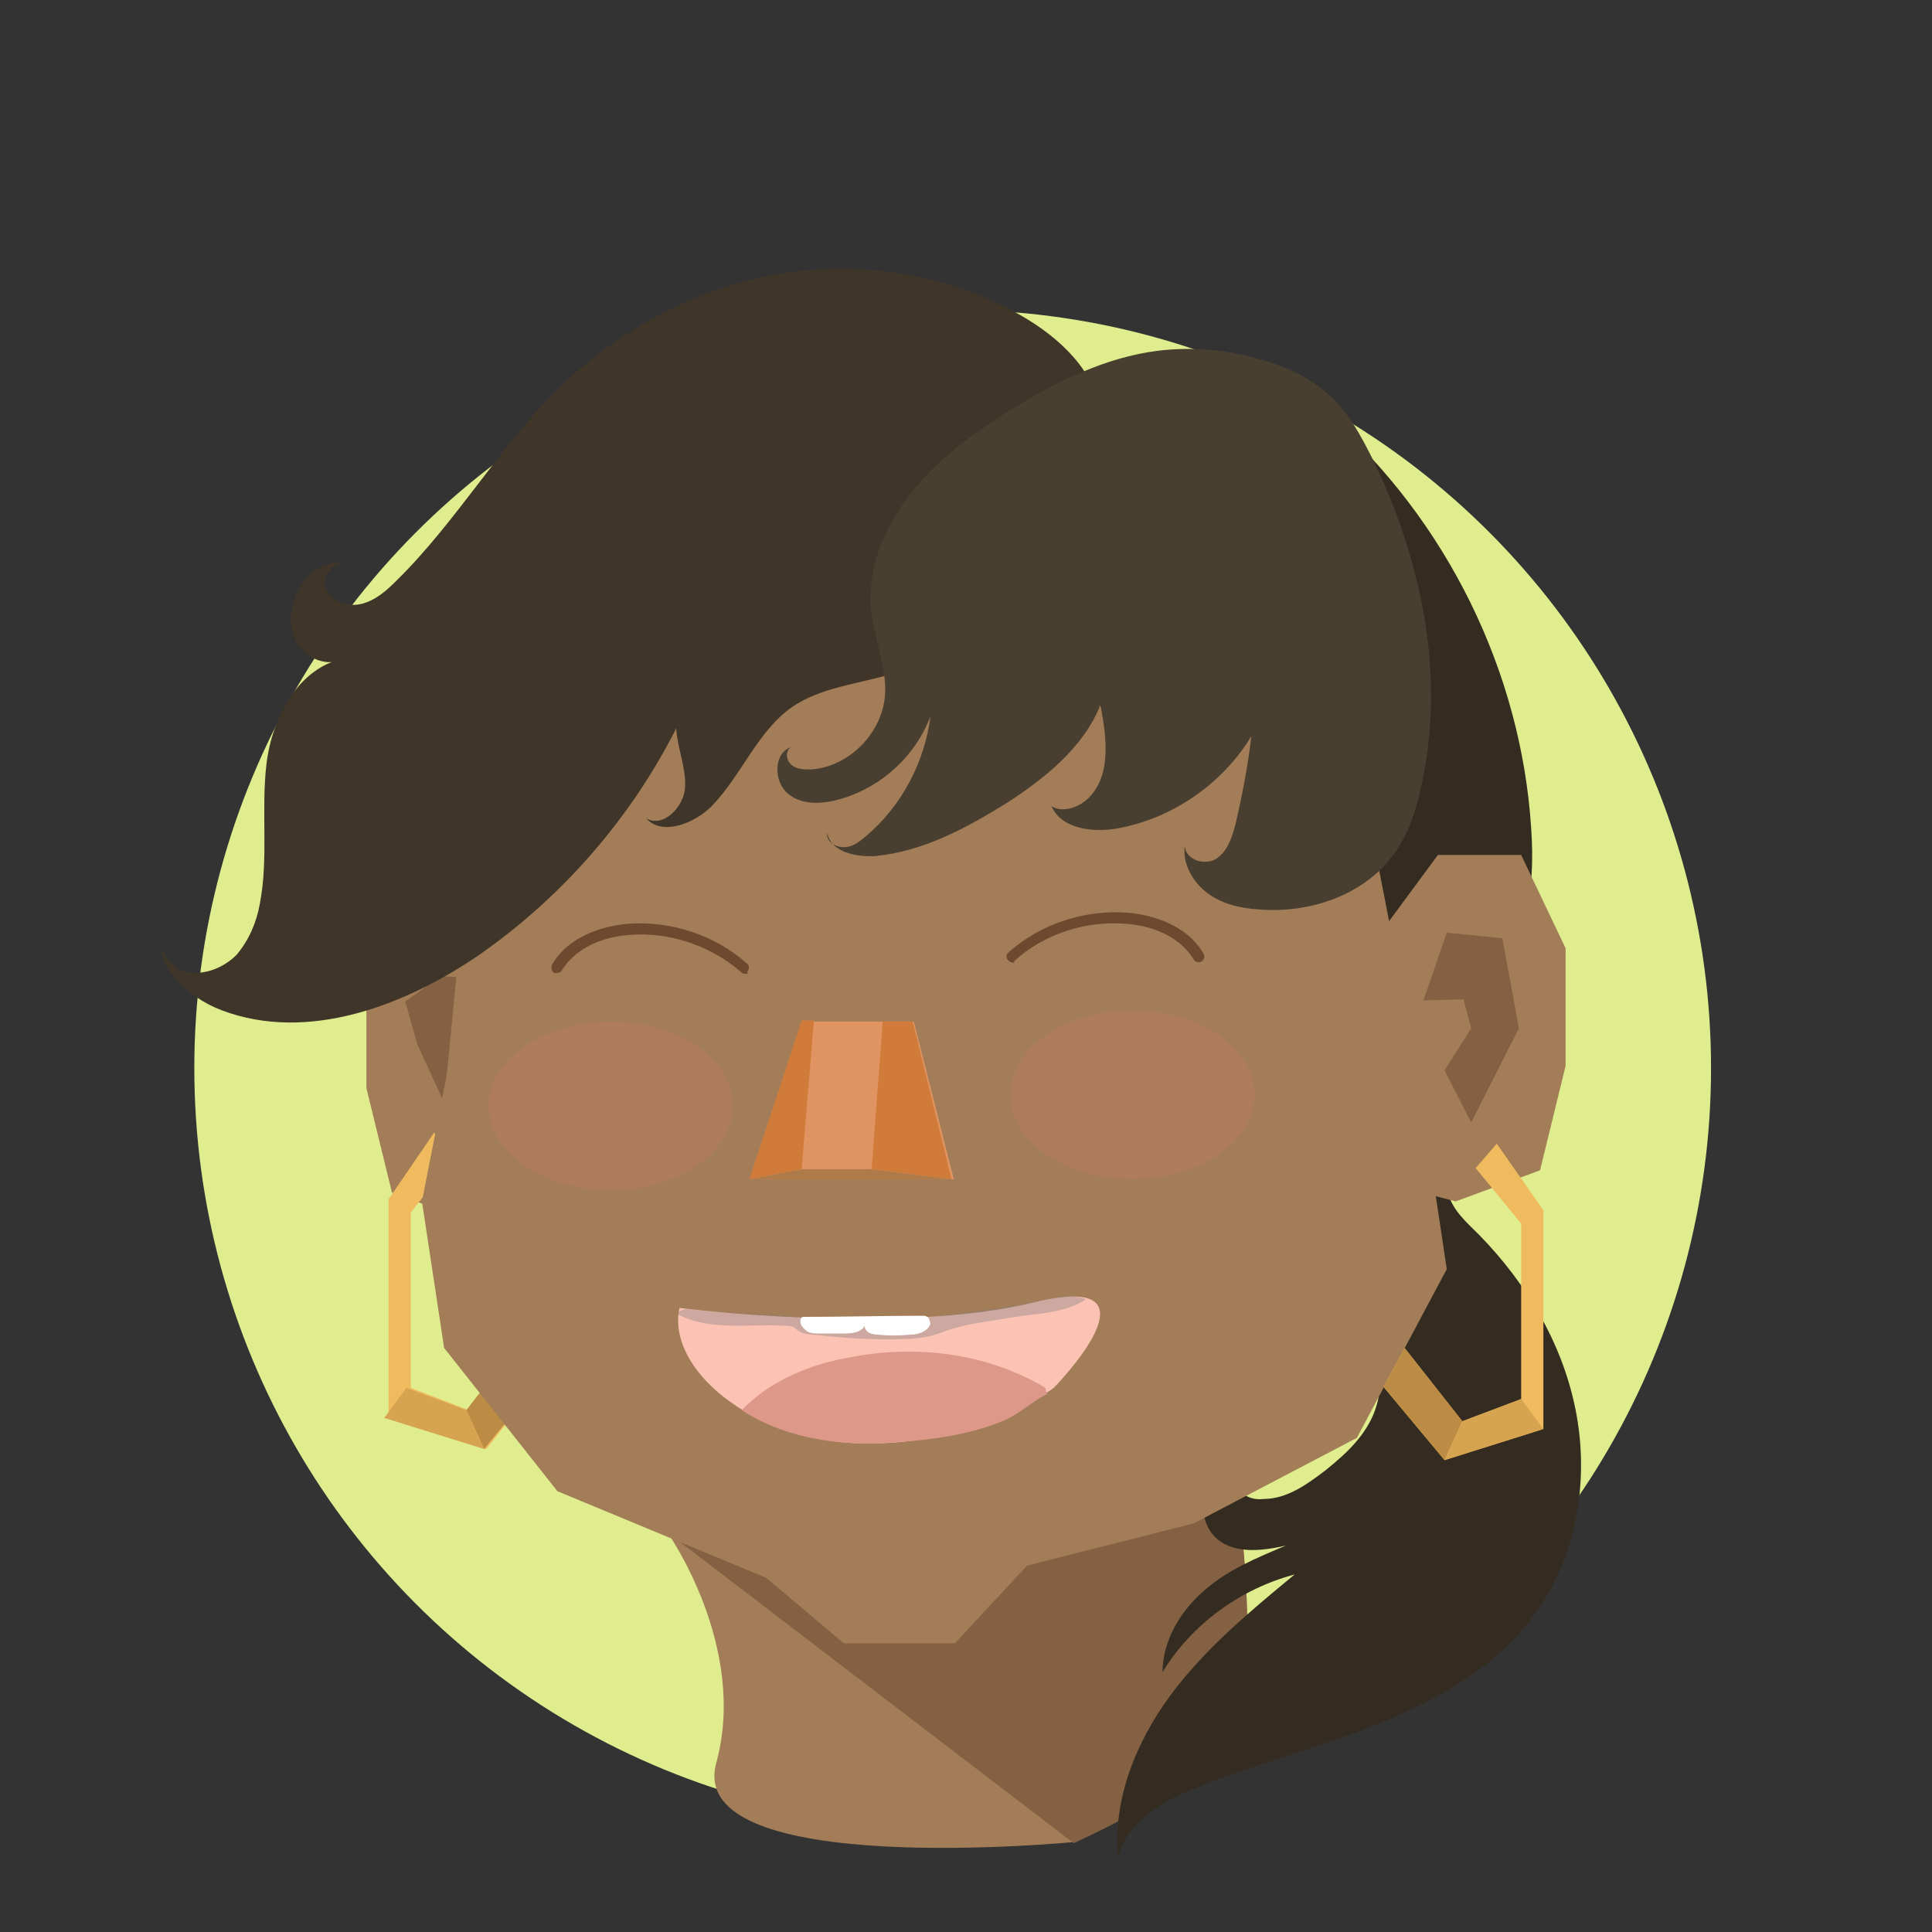 <?xml version="1.0" encoding="utf-8"?>
<!-- Generator: Adobe Illustrator 18.1.1, SVG Export Plug-In . SVG Version: 6.00 Build 0)  -->
<!DOCTYPE svg PUBLIC "-//W3C//DTD SVG 1.1//EN" "http://www.w3.org/Graphics/SVG/1.1/DTD/svg11.dtd">
<svg version="1.1" xmlns="http://www.w3.org/2000/svg" xmlns:xlink="http://www.w3.org/1999/xlink" x="0px" y="0px"
	 viewBox="0 0 174 174" enable-background="new 0 0 174 174" xml:space="preserve">
<rect x="0" y="0" width="174" height="174" fill="#333333" stroke="none"/>
<g id="Alma">
	<g>
		<circle fill="#DFED8E" cx="85.8" cy="96.2" r="68.3"/>
		<g>
			<polygon fill="#A37D57" points="49,85.1 44.5,79 37,79 33,87.4 33,98 35.3,107.4 42.9,110.2 49,108.6 			"/>
			<polygon fill="#846142" points="41.1,88 39.7,87.9 36.5,90.2 37.6,94.1 40,99.3 			"/>
		</g>
		<g>
			<polygon fill="#EFBB5E" points="40.9,104.2 37,109.2 37,125 42.2,127 47.2,120.4 49,123.9 43.8,130.5 35,127.7 35,108 39.1,102 
							"/>
			<polygon fill="#BC8B44" points="49,123.9 47.1,120.4 42,127 43.6,130.5 			"/>
			<polygon fill="#D6A350" points="36.6,125 42,127 43.6,130.5 34.6,127.7 			"/>
		</g>
		<g>
			<path fill="#A37D57" d="M60.1,138c0,0,7.3,10.3,4.4,20.8c-2.8,10.5,32.2,7.1,32.2,7.1s13.8-6.2,15-10.4
				c1.2-4.2,1.2-25.6-4.3-31.8L60.1,138z"/>
			<path fill="#846142" d="M96.7,166c0,0,13.8-6.2,15-10.4c1.2-4.2,1.2-25.6-4.3-31.8L60.1,138"/>
		</g>
		<g>
			<path fill="#352C21" d="M135.3,84.5c-3.1,0-6.5-0.7-9.2,0.8c-0.6,0.3-1.2,0.8-1.8,1s-1.5,0.2-2-0.3c-0.4-0.4-0.5-0.9-0.5-1.5
				c-0.2-1.4-0.4-2.9-0.6-4.3c-0.5-3.3-0.9-6.6-0.6-9.8c0.2-2.2,0.7-4.3,1.1-6.4c0.6-3.5,0.7-7,0.8-10.5c0.1-2,0.1-4-0.3-5.9
				c-0.3-1.6-1-3-1.5-4.5c-0.6-1.8-0.9-3.7-1-5.6c10.6,9.4,17.3,23,18.2,37.1c0.2,2.8,0.1,5.6-0.6,8.3c-0.1,0.4-0.3,0.9-0.6,1.1
				C136.4,84.5,135.8,84.5,135.3,84.5z"/>
			<path fill="#352C21" d="M123.8,105.4c0.7-2.2,1.8-4.3,3.4-6c1.6-1.7,3.8-2.8,6.1-2.9c0.6,0,1.2,0.1,1.5,0.6
				c0.3,0.5-0.1,1.2-0.4,1.7c-1,1.3-2.2,2.5-3,3.9c-0.9,1.4-1.4,3.1-1,4.7c0.4,1.6,1.7,2.7,2.8,3.8c4.4,4.5,7.7,10.1,8.8,16.3
				c1.1,6.2-0.1,12.9-3.8,17.9c-3.4,4.7-8.7,7.7-14.2,9.9c-5.4,2.2-11.1,3.6-16.5,5.8c-3,1.2-6.1,3.1-6.8,6.2
				c-0.5-5.2,1.6-10.4,4.7-14.6s7.2-7.6,11.2-10.9c-4.9,1.3-9.3,4.5-11.9,8.8c0-2.8,1.6-5.5,3.7-7.3c2.1-1.9,4.8-3,7.4-4.1
				c-2.2,0.5-4.8,0.8-6.4-0.8c-1.2-1.2-1.3-3.3-0.5-4.7s2.4-2.5,4.1-2.9c-1.6,0.2-2.4,2.7-1.1,3.7c0.5,0.4,1.2,0.6,1.9,0.5
				c2.1,0,3.9-1.3,5.6-2.6c2-1.6,3.9-3.4,4.6-5.9c0.8-2.8-0.3-5.8-0.9-8.7C122.2,113.7,122.5,109.4,123.8,105.4z"/>
		</g>
		<polygon fill="#A37D57" points="43.6,80.9 43.3,82 41,92.9 38,108.2 40,121.4 50.2,134.3 69,142.1 76,148 86,148 92.5,141 
			107.5,137.2 122.2,129.5 130.3,114.3 127.2,93.7 124,77.3 123.2,64.7 108.3,53 74,53 52.8,58.2 		"/>
		<g>
			<polygon fill="#E09461" points="85.9,106.2 67.7,106.2 72.3,92 82.3,92 			"/>
			<polygon fill="#D17B3B" points="82.2,92 85.7,106.2 78.5,105.3 79.5,92 			"/>
			<polygon fill="#D17B3B" points="72.2,91.9 67.5,106.2 72.2,105.3 73.3,91.9 			"/>
			<polygon fill="#AF7A4A" points="67.5,106.2 72.2,105.3 78.5,105.3 85.7,106.2 			"/>
		</g>
		<g>
			<path fill="#3F3629" d="M64.1,72.6c2.7-2.8,4.1-6.7,7.2-8.9c2.6-1.8,6-2.1,9-3c7.2-2,13.3-7.3,16.8-13.9c1.7-3.1,2.8-6.7,2-10.1
				c-0.9-3.9-4.3-6.8-7.9-8.7c-6.5-3.5-14.1-4.5-21.3-3.3c-7.2,1.3-13.9,4.9-19.2,9.9c-5.6,5.4-9.5,12.3-15,17.7
				c-0.9,0.9-1.9,1.8-3.2,2.1c-1.3,0.3-2.8-0.3-3.2-1.5c-0.4-1.2,1.2-2.7,2.2-2c-1.8-0.8-3.9,0.6-4.7,2.4c-0.7,1.5-0.9,3.3,0,4.7
				s2.8,2.1,4.2,1.3c-4.1,0.8-6.5,5.3-7,9.5s0.2,8.5-0.6,12.6c-0.3,1.7-1,3.3-2.1,4.6c-1.2,1.2-3,1.9-4.6,1.5
				c-1.6-0.5-2.8-2.3-2.3-3.9c-0.6,3.3,2.4,6.2,5.6,7.4c7.7,2.9,16.5-0.4,23.3-5.1c7.4-5.2,13.5-12.2,17.6-20.3
				c0.1,1.8,0.9,3.5,0.8,5.3s-2,3.7-3.5,2.8C59.6,75.3,62.5,74.2,64.1,72.6z"/>
			<path fill="#493F30" d="M78.5,55.3c0.3,2.5,1.4,4.9,1.2,7.4c-0.3,3.4-3.3,6.4-6.7,6.6c-0.6,0-1.2,0-1.7-0.4s-0.6-1.2-0.1-1.6
				c-1.6,0.6-1.5,3.2-0.2,4.2c1.3,1.1,3.3,0.9,4.9,0.4c3.6-1.1,6.6-3.9,7.9-7.4c-0.5,4.1-2.6,8.1-5.8,10.8c-0.6,0.5-1.2,1-2,1
				c-0.8,0-1.6-0.5-1.5-1.3c0.3,1.7,2.5,2.2,4.3,2.1c4.3-0.4,8.2-2.5,11.9-4.8c3.4-2.2,6.9-5,8.4-8.8c0.6,3,1,6.5-1.2,8.5
				c-0.9,0.8-2.3,1.2-3.2,0.6c0.9,2.1,3.8,2.4,6,2c4.9-0.9,9.4-4,12-8.3c-0.3,2.6-0.8,5.2-1.4,7.8c-0.3,1.2-0.7,2.5-1.7,3.2
				c-1,0.7-2.8,0.2-2.9-1.1c-0.2,1.6,0.7,3.2,2,4.2c1.3,1,3,1.4,4.6,1.5c4.5,0.4,9.4-1.2,12.1-4.8c1.4-1.8,2.1-4,2.6-6.3
				c2.2-9.8,0.1-20.2-4.3-29.3c-1.1-2.2-2.3-4.5-4.2-6.1c-1.7-1.5-3.8-2.4-5.9-3c-3-0.9-6.2-1.2-9.4-0.8c-4.6,0.6-8.9,2.7-12.8,5.1
				c-3.4,2.1-6.7,4.4-9.1,7.4C79.6,47.4,78,51.3,78.5,55.3z"/>
		</g>
		<g>
			<polygon fill="#A37D57" points="125,83.1 129.5,77 137,77 141,85.4 141,96 138.7,105.4 131.1,108.2 125,106.6 			"/>
			<polygon fill="#846142" points="128.2,90.1 130.3,84 135.3,84.5 136.8,92.6 132.5,101.1 130.1,96.4 132.5,92.6 131.8,90 			"/>
		</g>
		<g>
			<polygon fill="#EFBB5E" points="132.9,105.2 137,110.2 137,126 131.7,128 126.5,121.4 124.6,124.9 130.1,131.5 139,128.7 
				139,109 134.8,103 			"/>
			<polygon fill="#BC8B44" points="124.6,124.9 126.5,121.4 131.7,128 130.1,131.5 			"/>
			<polygon fill="#D6A350" points="137,126 131.7,128 130.1,131.5 139,128.7 			"/>
		</g>
		<g>
			<path fill="#6D4930" d="M91.2,86.7c-0.1,0-0.3-0.1-0.4-0.2c-0.2-0.2-0.2-0.5,0-0.7c2.9-2.6,6.9-3.9,10.8-3.6
				c3.1,0.3,5.6,1.6,6.8,3.7c0.1,0.2,0.1,0.5-0.2,0.7c-0.2,0.1-0.5,0.1-0.7-0.2c-1.1-1.8-3.3-3-6.1-3.2c-3.6-0.3-7.4,0.9-10.1,3.4
				C91.5,86.7,91.3,86.7,91.2,86.7z"/>
		</g>
		<g>
			<path fill="#6D4930" d="M67.1,87.7c-0.1,0-0.2,0-0.3-0.1c-2.7-2.4-6.5-3.7-10.1-3.4c-2.8,0.2-5,1.4-6.1,3.2
				c-0.1,0.2-0.5,0.3-0.7,0.2c-0.2-0.1-0.3-0.4-0.2-0.7c1.2-2.1,3.7-3.4,6.8-3.7c3.9-0.3,7.9,1,10.8,3.6c0.2,0.2,0.2,0.5,0,0.7
				C67.4,87.7,67.3,87.7,67.1,87.7z"/>
		</g>
		<path fill="#FCC2B4" d="M61.2,117.8c0,0,19.6,2.5,31.9-0.5c12.3-3,1.8,7.7,1.8,7.7s-7,5.2-17.2,5S60,123.1,61.2,117.8z"/>
		<path opacity="0.37" fill="#7C7C7C" d="M73.2,120.2c2.7,0.3,5.4,0.5,8.1,0.4c0.9,0,1.7-0.1,2.6-0.3c0.7-0.2,1.4-0.5,2.1-0.7
			c0.8-0.2,1.6-0.4,2.4-0.5c1.8-0.3,3.6-0.6,5.4-0.8c1.4-0.2,2.9-0.5,4-1.3c-1.4-0.5-2.9-0.1-4.4,0.2c-4.5,0.9-9.1,1.4-13.7,1.8
			c-1.3,0.1-2.7,0.2-4,0.2c-1.3,0-2.6-0.5-4-0.6c-3.2-0.3-6.5-0.3-9.8-0.7c-0.4,0-0.9,0.2-0.8,0.5c2.9,1.5,6.4,0.8,9.6,1
			c0.2,0,0.5,0,0.7,0.1c0.2,0.1,0.4,0.3,0.6,0.4C72.3,120.1,72.8,120.2,73.2,120.2z"/>
		<path fill="#DD988A" d="M78.9,130c-4.2,0.1-8.6-0.7-12.1-3c2.6-2.7,6.3-4.2,10-4.8c5.8-1.1,12.1-0.3,17.2,2.7
			c0.1,0.1,0.2,0.1,0.2,0.3c0,0.2,0.2,0.3,0,0.4c-1.2,0.6-2.5,1.8-3.7,2.3C87,129.4,82.9,129.8,78.9,130z"/>
		<path fill="#FFFFFF" d="M83.5,118.6c-0.1-0.1-0.3-0.1-0.4-0.1c-3.6,0-7.1,0.1-10.7,0.1c-0.1,0-0.2,0-0.2,0.1
			c-0.1,0-0.1,0.1-0.1,0.2c-0.1,0.4,0.3,0.8,0.6,1s0.8,0.2,1.3,0.2c0.7,0,1.3,0,2,0c0.7,0,1.7-0.1,1.9-0.8c-0.1,0.3,0.1,0.5,0.3,0.7
			c0.2,0.1,0.5,0.2,0.8,0.2c1,0.1,2,0.1,3,0c0.7,0,1.6-0.3,1.8-1C83.7,118.9,83.7,118.7,83.5,118.6z"/>
		<g>
			<ellipse opacity="0.24" fill="#D17A6B" cx="102" cy="98.6" rx="11" ry="7.6"/>
		</g>
		<g>
			<ellipse opacity="0.24" fill="#D17A6B" cx="55" cy="99.6" rx="11" ry="7.6"/>
		</g>
	</g>
</g>
<g id="Capn_Cutout">
</g>
</svg>
